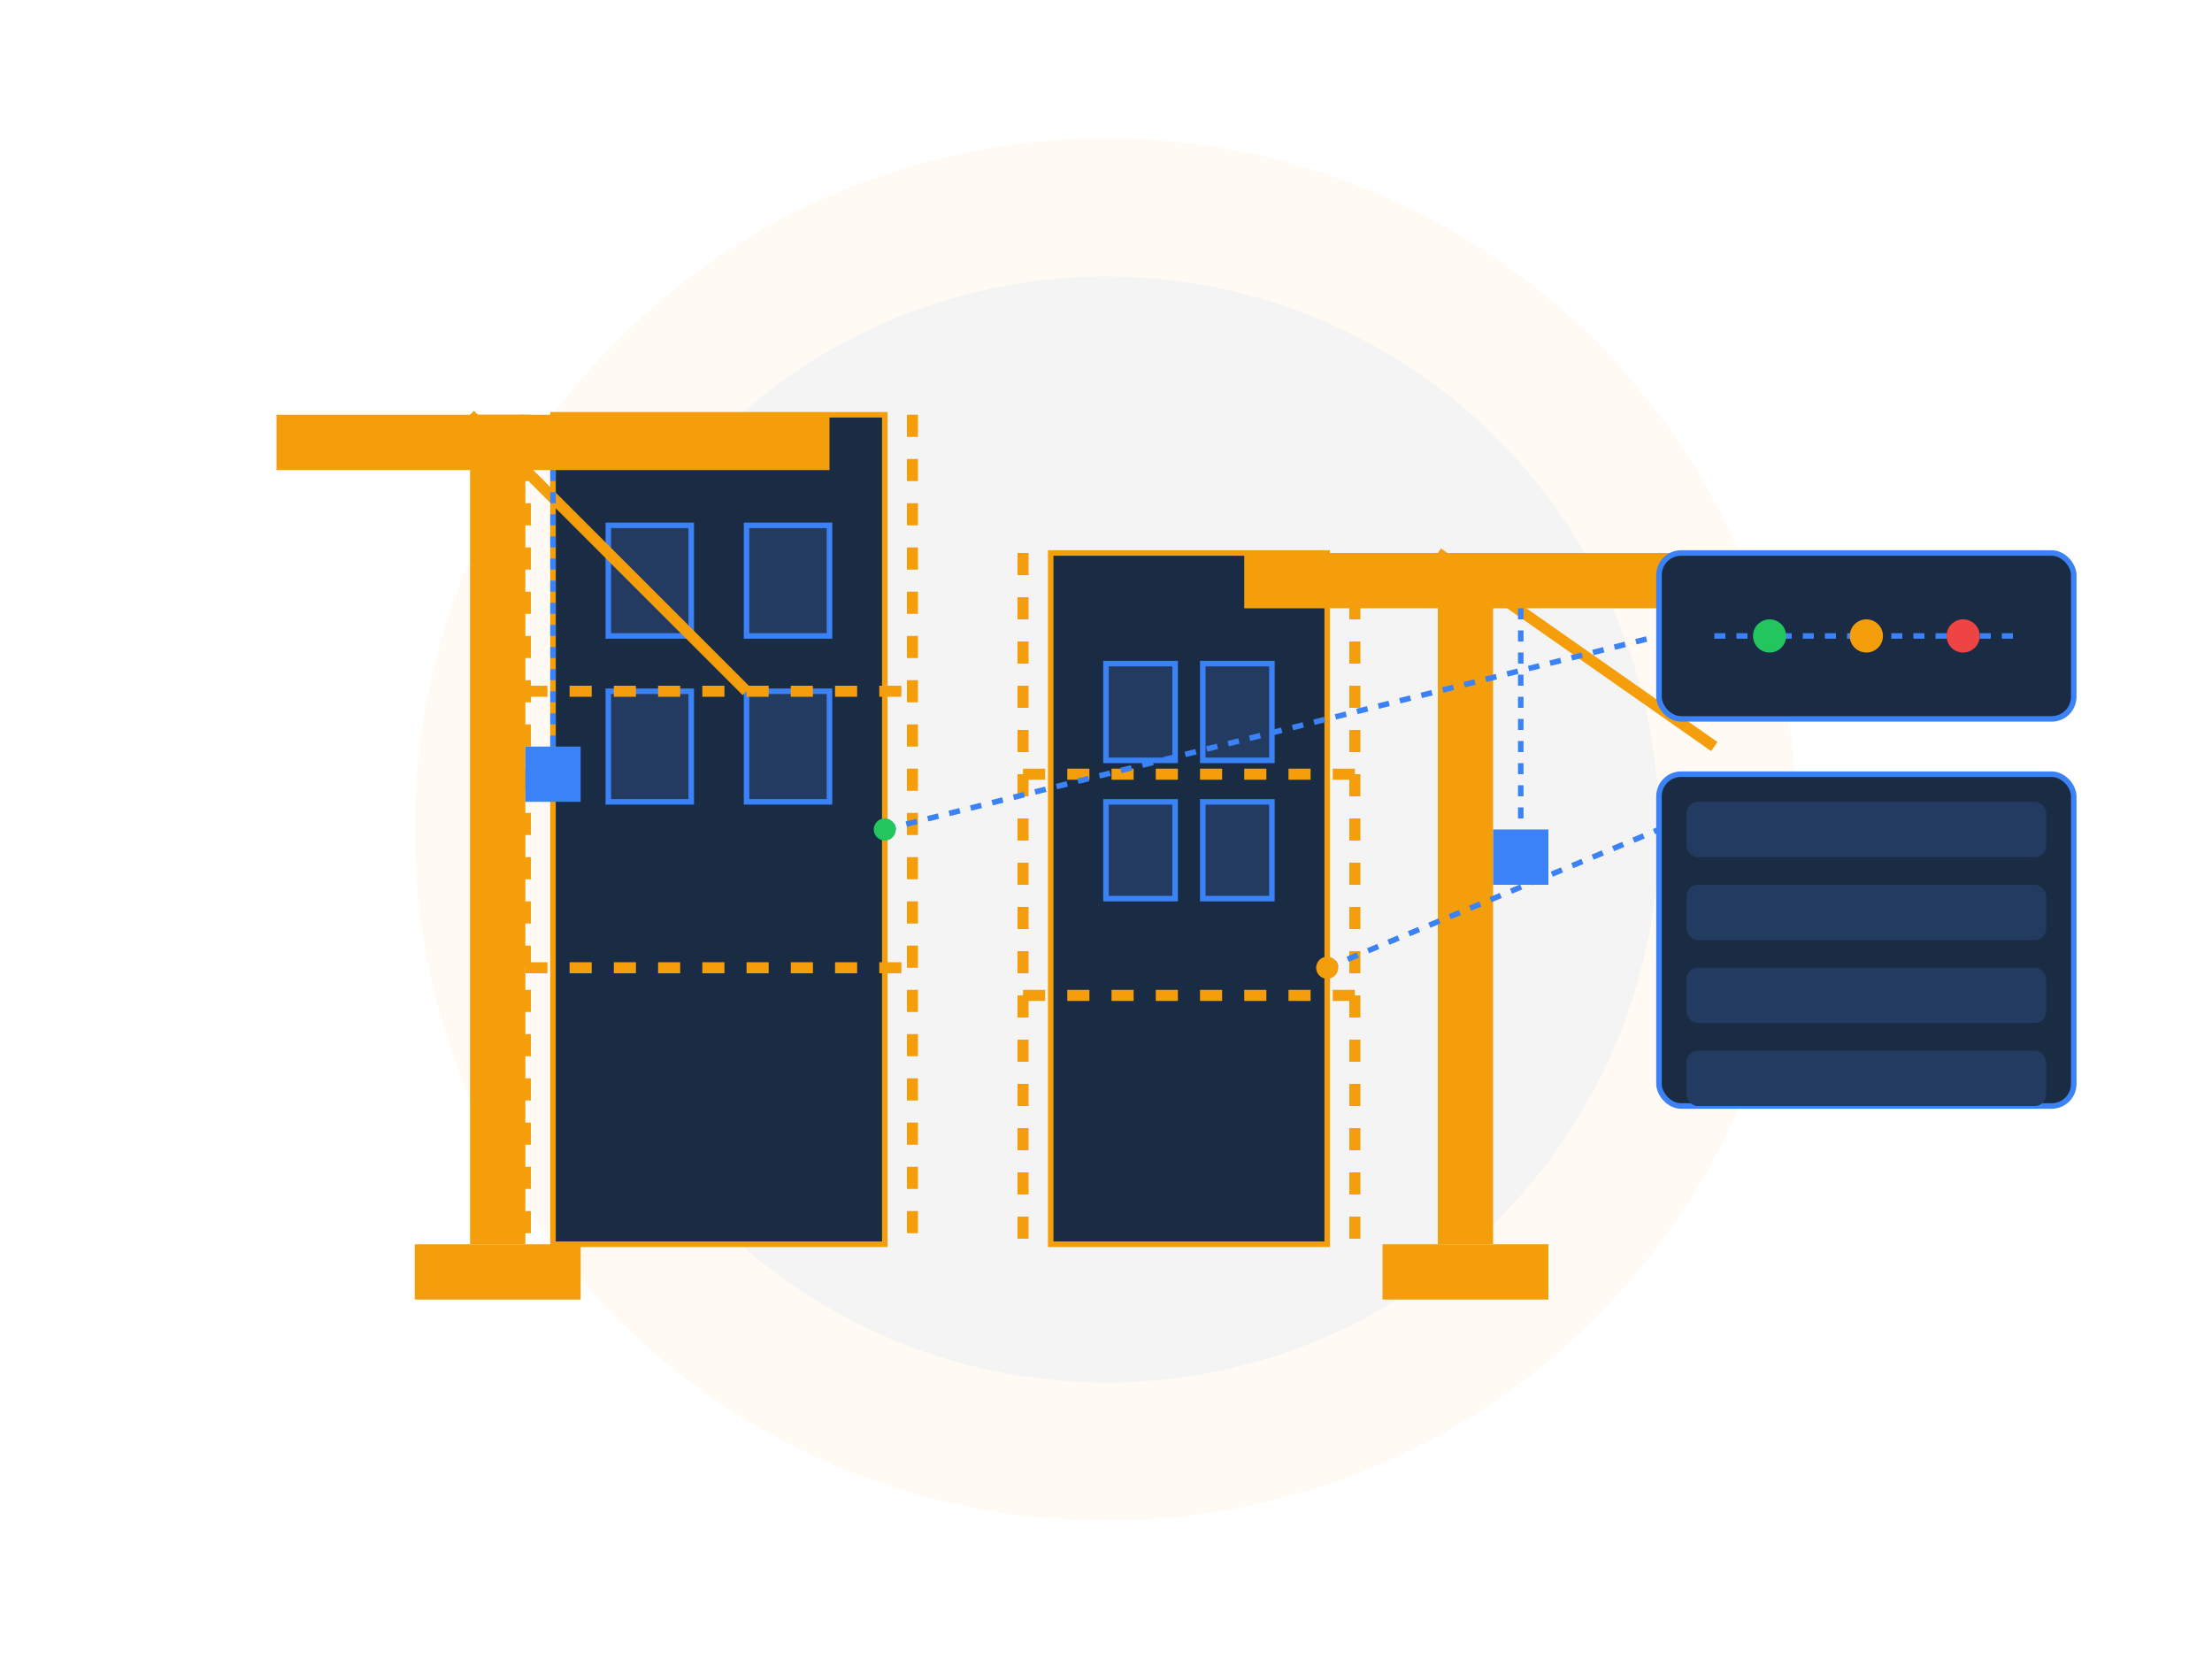 <?xml version="1.0" encoding="UTF-8"?>
<svg width="800" height="600" viewBox="0 0 800 600" fill="none" xmlns="http://www.w3.org/2000/svg">
  <!-- Background Elements -->
  <circle cx="400" cy="300" r="250" fill="#F59E0B" fill-opacity="0.05"/>
  <circle cx="400" cy="300" r="200" fill="#3B82F6" fill-opacity="0.05"/>
  
  <!-- Buildings Under Construction -->
  <g transform="translate(200,150)">
    <!-- Building 1 -->
    <g>
      <rect x="0" y="0" width="120" height="300" fill="#1A2B44" stroke="#F59E0B" stroke-width="2"/>
      <rect x="20" y="40" width="30" height="40" fill="#243B61" stroke="#3B82F6" stroke-width="2"/>
      <rect x="70" y="40" width="30" height="40" fill="#243B61" stroke="#3B82F6" stroke-width="2"/>
      <rect x="20" y="100" width="30" height="40" fill="#243B61" stroke="#3B82F6" stroke-width="2"/>
      <rect x="70" y="100" width="30" height="40" fill="#243B61" stroke="#3B82F6" stroke-width="2"/>
      <!-- Construction Lines -->
      <path d="M-10 0v300M130 0v300" stroke="#F59E0B" stroke-width="4" stroke-dasharray="8 8"/>
      <path d="M-10 100h140M-10 200h140" stroke="#F59E0B" stroke-width="4" stroke-dasharray="8 8"/>
    </g>
    
    <!-- Building 2 -->
    <g transform="translate(180,50)">
      <rect x="0" y="0" width="100" height="250" fill="#1A2B44" stroke="#F59E0B" stroke-width="2"/>
      <rect x="20" y="40" width="25" height="35" fill="#243B61" stroke="#3B82F6" stroke-width="2"/>
      <rect x="55" y="40" width="25" height="35" fill="#243B61" stroke="#3B82F6" stroke-width="2"/>
      <rect x="20" y="90" width="25" height="35" fill="#243B61" stroke="#3B82F6" stroke-width="2"/>
      <rect x="55" y="90" width="25" height="35" fill="#243B61" stroke="#3B82F6" stroke-width="2"/>
      <!-- Construction Lines -->
      <path d="M-10 0v250M110 0v250" stroke="#F59E0B" stroke-width="4" stroke-dasharray="8 8"/>
      <path d="M-10 80h120M-10 160h120" stroke="#F59E0B" stroke-width="4" stroke-dasharray="8 8"/>
    </g>
  </g>
  
  <!-- Construction Cranes -->
  <g>
    <!-- Crane 1 -->
    <g transform="translate(150,100)">
      <rect x="0" y="350" width="60" height="20" fill="#F59E0B"/>
      <rect x="20" y="50" width="20" height="300" fill="#F59E0B"/>
      <rect x="-50" y="50" width="200" height="20" fill="#F59E0B"/>
      <path d="M20 50L120 150" stroke="#F59E0B" stroke-width="4"/>
      <!-- Crane Cable -->
      <path d="M50 70v100" stroke="#3B82F6" stroke-width="2" stroke-dasharray="4 4">
        <animate attributeName="d" values="M50 70v100;M50 70v120;M50 70v100" dur="2s" repeatCount="indefinite"/>
      </path>
      <rect x="40" y="170" width="20" height="20" fill="#3B82F6">
        <animate attributeName="y" values="170;190;170" dur="2s" repeatCount="indefinite"/>
      </rect>
    </g>
    
    <!-- Crane 2 -->
    <g transform="translate(500,150)">
      <rect x="0" y="300" width="60" height="20" fill="#F59E0B"/>
      <rect x="20" y="50" width="20" height="250" fill="#F59E0B"/>
      <rect x="-50" y="50" width="200" height="20" fill="#F59E0B"/>
      <path d="M20 50L120 120" stroke="#F59E0B" stroke-width="4"/>
      <!-- Crane Cable -->
      <path d="M50 70v80" stroke="#3B82F6" stroke-width="2" stroke-dasharray="4 4">
        <animate attributeName="d" values="M50 70v80;M50 70v100;M50 70v80" dur="2.5s" repeatCount="indefinite"/>
      </path>
      <rect x="40" y="150" width="20" height="20" fill="#3B82F6">
        <animate attributeName="y" values="150;170;150" dur="2.5s" repeatCount="indefinite"/>
      </rect>
    </g>
  </g>
  
  <!-- Project Management Elements -->
  <g transform="translate(600,200)">
    <!-- Timeline -->
    <rect x="0" y="0" width="150" height="60" rx="8" fill="#1A2B44" stroke="#3B82F6" stroke-width="2"/>
    <path d="M20 30h110" stroke="#3B82F6" stroke-width="2" stroke-dasharray="4 4"/>
    <circle cx="40" cy="30" r="6" fill="#22C55E"/>
    <circle cx="75" cy="30" r="6" fill="#F59E0B"/>
    <circle cx="110" cy="30" r="6" fill="#EF4444"/>
    
    <!-- Task List -->
    <rect x="0" y="80" width="150" height="120" rx="8" fill="#1A2B44" stroke="#3B82F6" stroke-width="2"/>
    <rect x="10" y="90" width="130" height="20" rx="4" fill="#243B61"/>
    <rect x="10" y="120" width="130" height="20" rx="4" fill="#243B61"/>
    <rect x="10" y="150" width="130" height="20" rx="4" fill="#243B61"/>
    <rect x="10" y="180" width="130" height="20" rx="4" fill="#243B61"/>
  </g>
  
  <!-- Connection Lines -->
  <g stroke="#3B82F6" stroke-width="2" stroke-dasharray="4 4">
    <path d="M320 300L600 230">
      <animate attributeName="stroke-dashoffset" values="0;100" dur="3s" repeatCount="indefinite"/>
    </path>
    <path d="M480 350L600 300">
      <animate attributeName="stroke-dashoffset" values="0;100" dur="3s" repeatCount="indefinite"/>
    </path>
  </g>
  
  <!-- Status Indicators -->
  <g>
    <circle cx="320" cy="300" r="4" fill="#22C55E">
      <animate attributeName="opacity" values="1;0;1" dur="2s" repeatCount="indefinite"/>
    </circle>
    <circle cx="480" cy="350" r="4" fill="#F59E0B">
      <animate attributeName="opacity" values="0;1;0" dur="1.5s" repeatCount="indefinite"/>
    </circle>
  </g>
</svg>